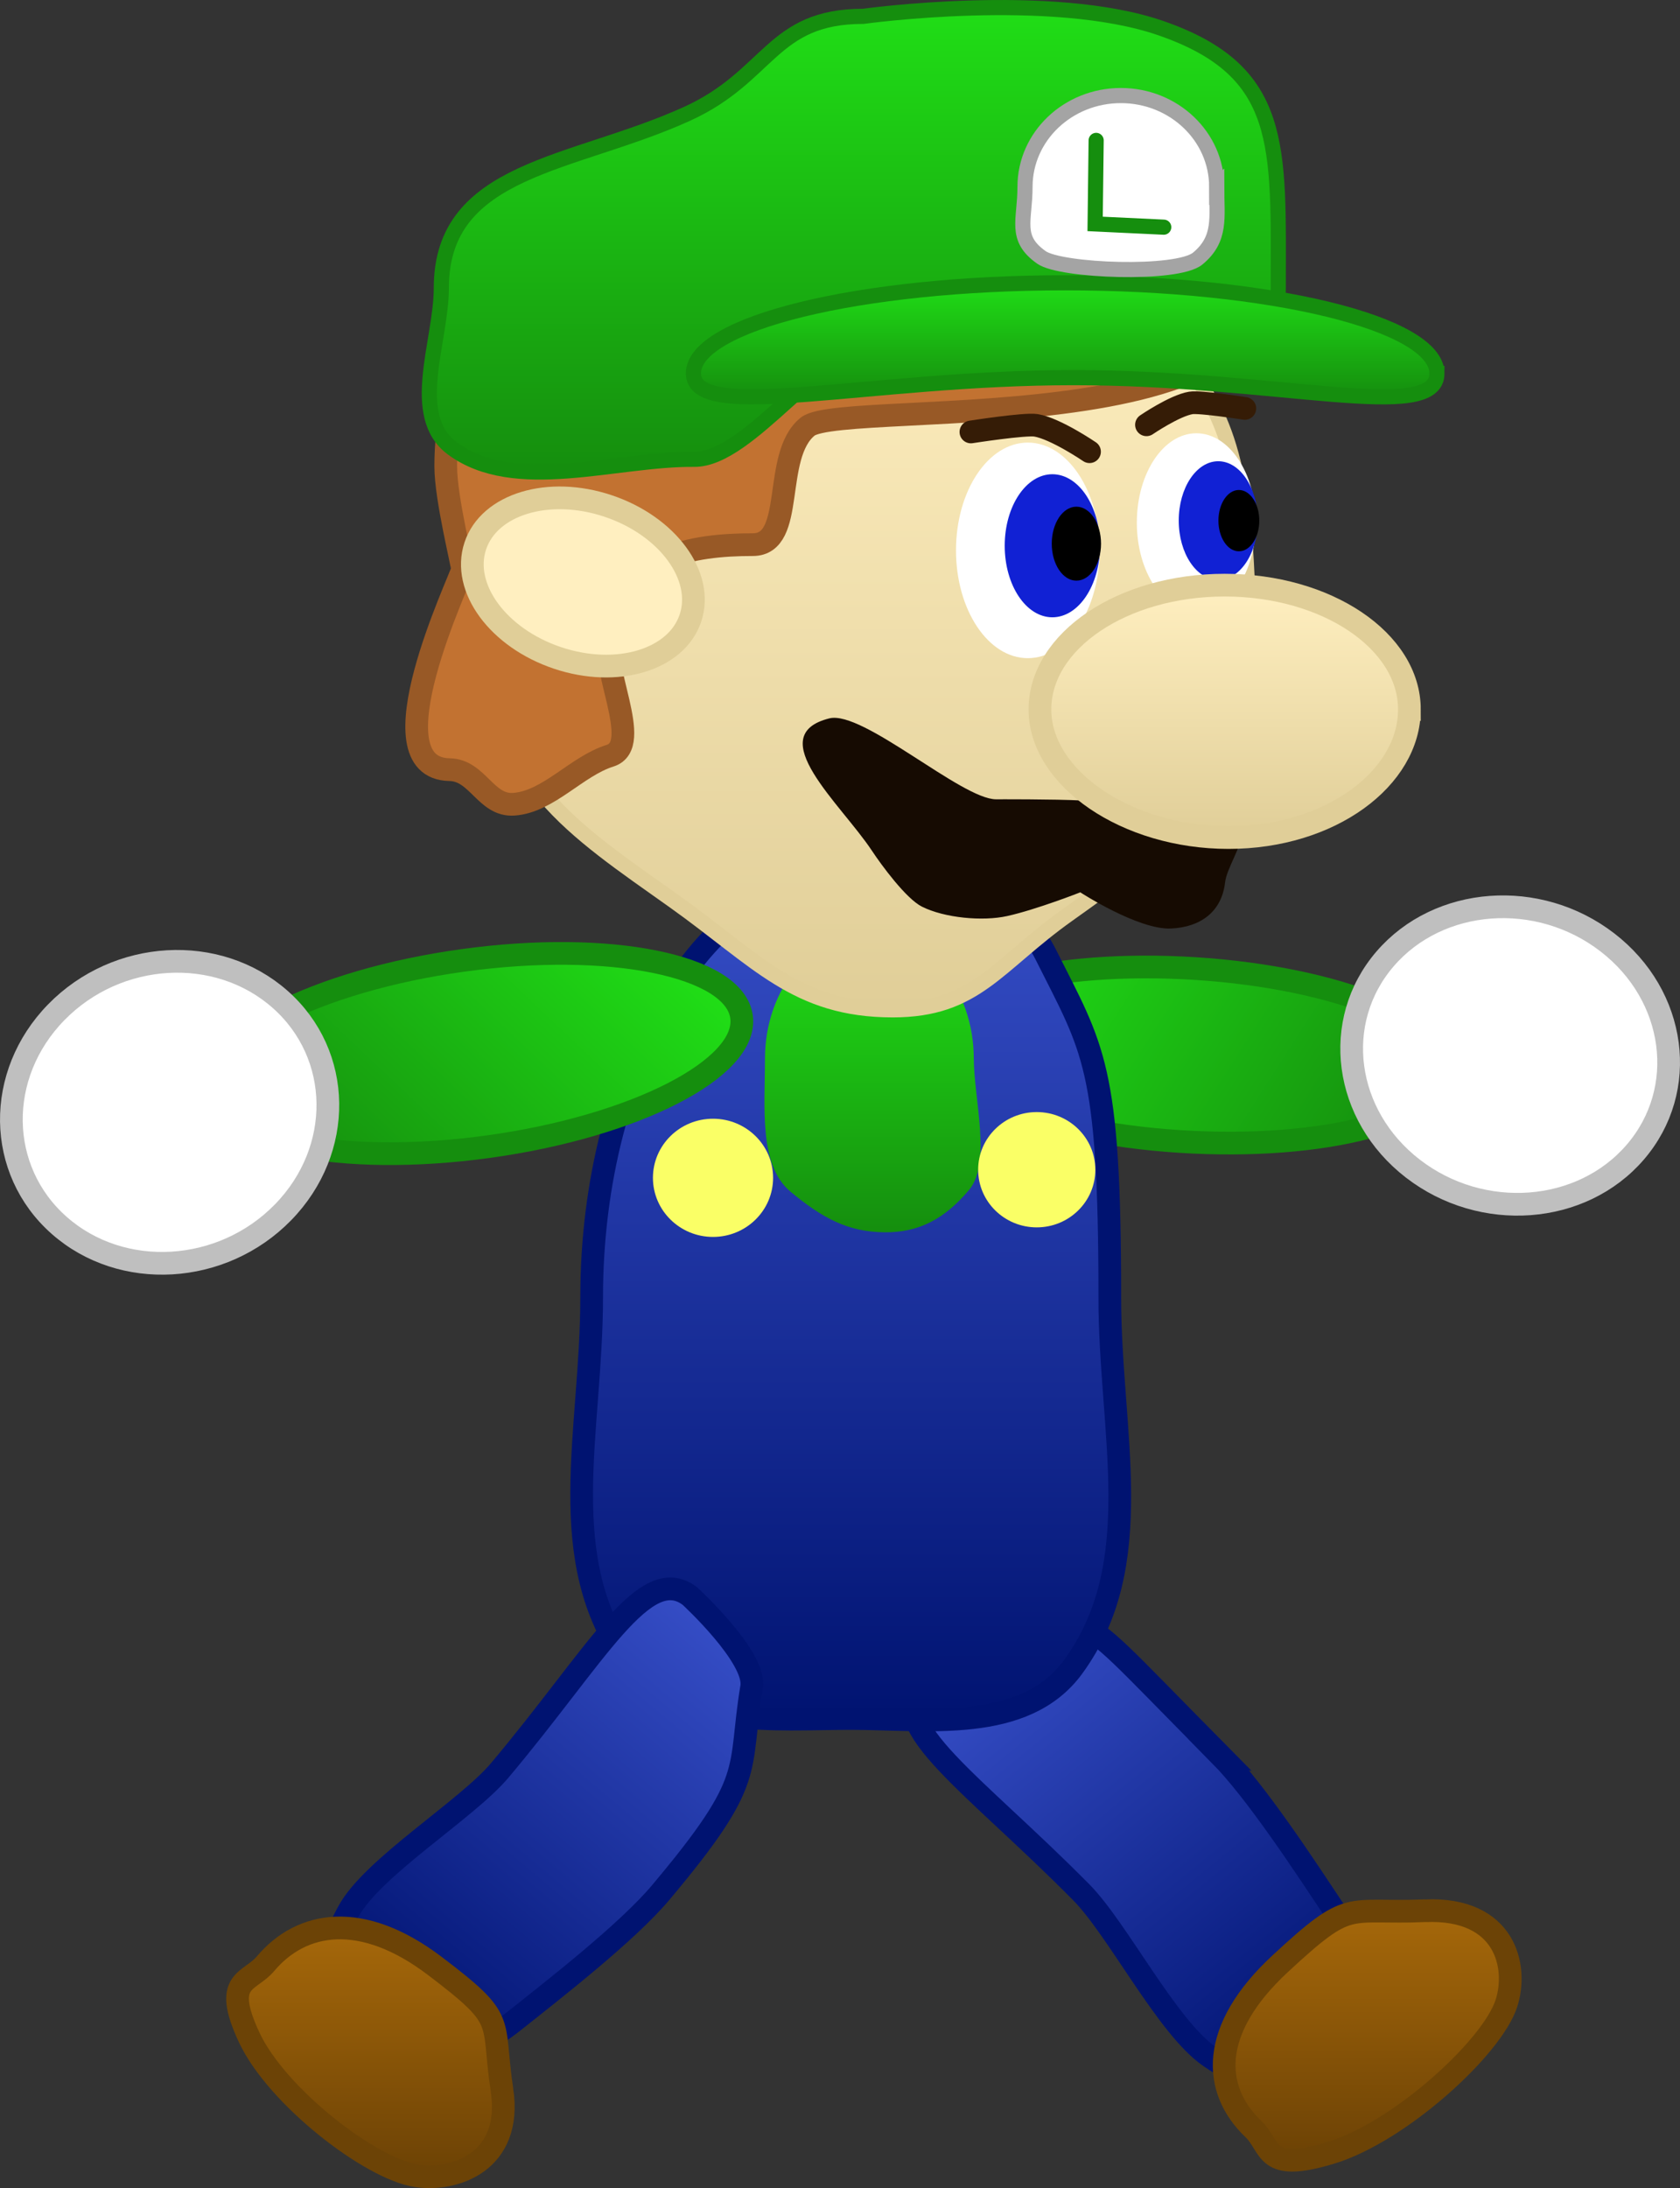 <svg version="1.1" xmlns="http://www.w3.org/2000/svg" xmlns:xlink="http://www.w3.org/1999/xlink" width="111.01" height="144.497" viewBox="0,0,111.01,144.497"><rect x="0" y="0" width="111.01" height="144.497" fill="#333333" stroke="none"/><defs><linearGradient x1="250.035" y1="217.958" x2="272.039" y2="244.994" gradientUnits="userSpaceOnUse" id="color-1"><stop offset="0" stop-color="#364ec7"/><stop offset="1" stop-color="#001371"/></linearGradient><linearGradient x1="275.202" y1="235.894" x2="275.202" y2="252.378" gradientUnits="userSpaceOnUse" id="color-2"><stop offset="0" stop-color="#a6680a"/><stop offset="1" stop-color="#6c4205"/></linearGradient><linearGradient x1="250.816" y1="171.333" x2="275.881" y2="187.456" gradientUnits="userSpaceOnUse" id="color-3"><stop offset="0" stop-color="#20de16"/><stop offset="1" stop-color="#158e0e"/></linearGradient><linearGradient x1="241.072" y1="167.285" x2="241.072" y2="223.304" gradientUnits="userSpaceOnUse" id="color-4"><stop offset="0" stop-color="#364ec7"/><stop offset="1" stop-color="#001371"/></linearGradient><linearGradient x1="242.513" y1="171.295" x2="242.513" y2="191.102" gradientUnits="userSpaceOnUse" id="color-5"><stop offset="0" stop-color="#20de16"/><stop offset="1" stop-color="#158e0e"/></linearGradient><linearGradient x1="233.3" y1="217.29" x2="211.013" y2="243.772" gradientUnits="userSpaceOnUse" id="color-6"><stop offset="0" stop-color="#364ec7"/><stop offset="1" stop-color="#001371"/></linearGradient><linearGradient x1="209.337" y1="237.039" x2="209.337" y2="253.468" gradientUnits="userSpaceOnUse" id="color-7"><stop offset="0" stop-color="#a6680a"/><stop offset="1" stop-color="#6c4205"/></linearGradient><linearGradient x1="225.839" y1="169.195" x2="206.734" y2="189.394" gradientUnits="userSpaceOnUse" id="color-8"><stop offset="0" stop-color="#20de16"/><stop offset="1" stop-color="#158e0e"/></linearGradient><linearGradient x1="242.325" y1="126.178" x2="242.325" y2="176.41" gradientUnits="userSpaceOnUse" id="color-9"><stop offset="0" stop-color="#ffefc0"/><stop offset="1" stop-color="#e0ce98"/></linearGradient><linearGradient x1="241.28" y1="110.222" x2="241.28" y2="140.893" gradientUnits="userSpaceOnUse" id="color-10"><stop offset="0" stop-color="#20de16"/><stop offset="1" stop-color="#158e0e"/></linearGradient><linearGradient x1="255.243" y1="128.397" x2="255.243" y2="135.928" gradientUnits="userSpaceOnUse" id="color-11"><stop offset="0" stop-color="#20de16"/><stop offset="1" stop-color="#158e0e"/></linearGradient><linearGradient x1="265.782" y1="148.364" x2="265.782" y2="165.031" gradientUnits="userSpaceOnUse" id="color-12"><stop offset="0" stop-color="#ffefc0"/><stop offset="1" stop-color="#e0ce98"/></linearGradient></defs><g transform="translate(-184.86,-109.722)"><g data-paper-data="{&quot;isPaintingLayer&quot;:true}" fill-rule="nonzero" stroke-linejoin="miter" stroke-miterlimit="10" stroke-dasharray="" stroke-dashoffset="0" style="mix-blend-mode: normal"><path d="M265.46,225.607c2.426,2.452 5.71,7.488 7.605,10.332c2.725,4.09 2.053,5.557 -0.787,8.375c-2.853,2.831 -3.411,4.008 -7.483,1.223c-2.801,-1.916 -6.075,-8.413 -8.485,-10.849c-7.118,-7.194 -13.044,-11.072 -10.478,-13.618c0,0 4.502,-3.668 6.458,-3.085c0,0 0.856,-3.006 3.471,-1.385c2.632,1.632 2.583,1.813 9.7,9.007z" data-paper-data="{&quot;origPos&quot;:null,&quot;origRot&quot;:0}" fill="url(#color-1)" stroke="#001371" stroke-width="1.5" stroke-linecap="butt"/><path d="M279.037,235.902c5.312,-0.211 6.146,3.702 5.362,6.119c-0.949,2.926 -7.042,8.467 -11.549,9.851c-4.507,1.384 -3.942,-0.385 -5.169,-1.554c-2.728,-2.6 -2.93,-6.567 1.778,-10.924c4.708,-4.357 4.266,-3.28 9.578,-3.491z" data-paper-data="{&quot;origPos&quot;:null,&quot;origRot&quot;:0}" fill="url(#color-2)" stroke="#6c4306" stroke-width="1.5" stroke-linecap="butt"/><path d="M246.199,178.584c-0.191,-3.179 7.332,-5.394 16.804,-4.947c9.471,0.448 17.304,3.388 17.495,6.567c0.191,3.179 -7.332,5.394 -16.804,4.947c-9.471,-0.448 -17.304,-3.388 -17.495,-6.567z" data-paper-data="{&quot;origRot&quot;:0,&quot;origPos&quot;:null,&quot;index&quot;:null}" fill="url(#color-3)" stroke="#158e0e" stroke-width="1.5" stroke-linecap="butt"/><path d="M258.191,195.387c0,8.941 2.574,17.603 -2.439,24.435c-3.213,4.379 -9.697,3.385 -14.679,3.385c-4.982,0 -11.466,0.712 -14.679,-3.667c-5.013,-6.833 -2.439,-15.212 -2.439,-24.152c0,-15.364 7.664,-28.061 17.119,-28.061c0,0 9.728,-0.869 12.889,5.435c3.146,6.274 4.23,7.262 4.23,22.626z" data-paper-data="{&quot;origPos&quot;:null}" fill="url(#color-4)" stroke="#001371" stroke-width="1.5" stroke-linecap="butt"/><path d="M276.379,173.048c3.549,-4.126 10.129,-4.614 14.695,-1.091c4.567,3.523 5.391,9.724 1.842,13.849c-3.549,4.126 -10.129,4.614 -14.695,1.091c-4.567,-3.523 -5.391,-9.724 -1.842,-13.849z" data-paper-data="{&quot;origPos&quot;:null,&quot;index&quot;:null,&quot;origRot&quot;:0}" fill="#ffffff" stroke="#bfbfbf" stroke-width="1.5" stroke-linecap="butt"/><path d="M249.206,179.632c0,2.595 1.187,6.878 -0.31,8.665c-1.617,1.93 -3.328,2.818 -5.559,2.804c-2.47,-0.015 -4.173,-0.967 -6.235,-2.677c-2.119,-1.757 -1.695,-5.602 -1.695,-8.793c0,-4.604 3.089,-8.337 6.899,-8.337c3.81,0 6.899,3.732 6.899,8.337z" data-paper-data="{&quot;origPos&quot;:null}" fill="url(#color-5)" stroke="none" stroke-width="0" stroke-linecap="butt"/><path d="M235.944,187.503c0,2.156 -1.777,3.903 -3.97,3.903c-2.192,0 -3.97,-1.748 -3.97,-3.903c0,-2.156 1.777,-3.903 3.97,-3.903c2.192,0 3.97,1.748 3.97,3.903z" data-paper-data="{&quot;origPos&quot;:null}" fill="#faff66" stroke="none" stroke-width="1.5" stroke-linecap="butt"/><path d="M257.237,186.968c0,2.103 -1.734,3.807 -3.872,3.807c-2.138,0 -3.872,-1.705 -3.872,-3.807c0,-2.103 1.734,-3.807 3.872,-3.807c2.138,0 3.872,1.705 3.872,3.807z" data-paper-data="{&quot;origPos&quot;:null}" fill="#faff66" stroke="none" stroke-width="1.5" stroke-linecap="butt"/><path d="M228.511,234.709c-2.188,2.599 -6.918,6.281 -9.583,8.399c-3.833,3.046 -5.438,2.53 -8.738,0.025c-3.315,-2.516 -4.605,-2.949 -2.304,-7.187c1.583,-2.915 7.82,-6.725 9.993,-9.308c6.419,-7.627 9.587,-13.777 12.568,-11.515c0,0 4.407,4.046 4.079,6.01c-0.945,5.664 0.404,5.948 -6.014,13.575z" data-paper-data="{&quot;origPos&quot;:null,&quot;origRot&quot;:0}" fill="url(#color-6)" stroke="#001371" stroke-width="1.5" stroke-linecap="butt"/><path d="M218.03,247.745c0.715,4.772 -3.154,6.045 -5.667,5.658c-3.043,-0.469 -9.211,-5.239 -11.034,-9.128c-1.823,-3.889 0.015,-3.613 1.079,-4.877c2.365,-2.81 6.35,-3.52 11.192,0.156c4.842,3.675 3.714,3.42 4.429,8.191z" data-paper-data="{&quot;origPos&quot;:null,&quot;origRot&quot;:0}" fill="url(#color-7)" stroke="#6c4306" stroke-width="1.5" stroke-linecap="butt"/><path d="M217.122,185.446c-9.705,1.338 -17.947,-0.331 -18.408,-3.728c-0.461,-3.397 7.032,-7.236 16.737,-8.574c9.705,-1.338 17.947,0.331 18.408,3.728c0.461,3.397 -7.032,7.236 -16.737,8.574z" data-paper-data="{&quot;origRot&quot;:0,&quot;origPos&quot;:null}" fill="url(#color-8)" stroke="#158e0e" stroke-width="1.5" stroke-linecap="butt"/><path d="M203.557,189.787c-4.03,4.123 -10.65,4.507 -14.786,0.856c-4.137,-3.65 -4.223,-9.952 -0.193,-14.075c4.03,-4.123 10.65,-4.507 14.786,-0.856c4.137,3.65 4.223,9.952 0.193,14.075z" data-paper-data="{&quot;origPos&quot;:null,&quot;origRot&quot;:0}" fill="#ffffff" stroke="#bfbfbf" stroke-width="1.5" stroke-linecap="butt"/><path d="M267.346,152.112c0,9.347 -5.149,13.202 -11.924,18.012c-4.72,3.352 -6.069,6.285 -11.574,6.285c-6.397,0 -8.948,-3.265 -14.431,-7.165c-6.668,-4.743 -12.116,-8.087 -12.116,-17.292c0,-4.759 0.573,-16.748 2.656,-20.758c4.802,-9.241 14.741,-2.889 23.659,-2.889c0,0 14.519,-4 19.43,4.79c2.33,4.171 4.298,5.869 4.298,19.016z" data-paper-data="{&quot;origPos&quot;:null}" fill="url(#color-9)" stroke="#e0ce98" stroke-width="1" stroke-linecap="butt"/><path d="M267.439,124.579c7.396,14.924 -26.795,11.363 -29.214,13.318c-2.376,1.921 -0.748,7.792 -3.618,7.792c-4.022,0 -8.455,0.749 -9.561,5.365c-0.64,2.671 2.376,7.868 0.125,8.573c-2.218,0.695 -4.069,3.044 -6.358,3.205c-1.856,0.13 -2.383,-2.251 -4.243,-2.284c-5.295,-0.094 0.72,-12.553 0.845,-13.206c0.042,-0.218 -1.102,-4.667 -1.102,-6.828c0,-11.722 9.846,-17.955 16.309,-17.955c6.463,0 29.419,-12.904 36.816,2.02z" data-paper-data="{&quot;origPos&quot;:null}" fill="#c27231" stroke="#985926" stroke-width="1.5" stroke-linecap="butt"/><path d="M266.968,164.595c0,0.921 -1.054,2.475 -1.157,3.39c-0.219,1.943 -1.616,2.967 -3.577,3.054c-2.164,0.096 -5.991,-2.389 -5.991,-2.389c0,0 -2.878,1.131 -4.825,1.565c-1.632,0.364 -4.155,0.125 -5.641,-0.621c-1.044,-0.525 -2.665,-2.728 -3.309,-3.701c-2.039,-3.079 -7.287,-7.611 -2.806,-8.732c2.205,-0.552 8.74,5.345 11.013,5.345c0,0 3.808,-0.017 5.7,0.08c4.29,0.22 10.594,-2.348 10.594,2.009z" data-paper-data="{&quot;origPos&quot;:null}" fill="#160b02" stroke="none" stroke-width="0" stroke-linecap="butt"/><path d="M269.325,128.737c0,9.388 -11.034,3.609 -26.306,3.609c-3.697,0 -8.591,7.742 -12.288,7.708c-5.241,-0.048 -11.843,2.336 -15.983,-0.723c-2.923,-2.159 -0.726,-7.073 -0.726,-10.594c0,-7.955 8.701,-8.07 16.243,-11.501c5.482,-2.494 5.557,-6.435 11.633,-6.435c0,0 12.439,-1.725 19.677,0.783c8.194,2.84 7.75,7.765 7.75,17.153z" data-paper-data="{&quot;origPos&quot;:null}" fill="url(#color-10)" stroke="#158e0e" stroke-width="1" stroke-linecap="butt"/><path d="M279.808,134.383c0,3.306 -10.443,0.278 -24.01,0.278c-13.567,0 -25.12,3.028 -25.12,-0.278c0,-3.306 10.998,-5.986 24.565,-5.986c13.567,0 24.565,2.68 24.565,5.986z" data-paper-data="{&quot;origPos&quot;:null}" fill="url(#color-11)" stroke="#158e0e" stroke-width="1" stroke-linecap="butt"/><path d="M265.257,122.058c0,2.037 0.313,3.443 -1.255,4.739c-1.353,1.118 -9.044,0.825 -10.322,-0.073c-1.821,-1.28 -1.09,-2.435 -1.09,-4.665c0,-3.329 2.836,-6.027 6.333,-6.027c3.498,0 6.333,2.698 6.333,6.027z" data-paper-data="{&quot;origPos&quot;:null}" fill="#ffffff" stroke="#a4a4a4" stroke-width="1" stroke-linecap="butt"/><path d="M257.516,146.068c0,3.931 -2.124,7.118 -4.743,7.118c-2.62,0 -4.743,-3.187 -4.743,-7.118c0,-3.931 2.124,-7.118 4.743,-7.118c2.62,0 4.743,3.187 4.743,7.118z" data-paper-data="{&quot;origPos&quot;:null}" fill="#ffffff" stroke="none" stroke-width="0" stroke-linecap="butt"/><path d="M249.015,138.248c0,0 3.579,-0.558 4.303,-0.438c1.295,0.215 3.535,1.742 3.535,1.742" data-paper-data="{&quot;origPos&quot;:null,&quot;origRot&quot;:0}" fill="none" stroke="#351c06" stroke-width="1.5" stroke-linecap="round"/><path d="M257.545,145.763c0,2.609 -1.409,4.724 -3.148,4.724c-1.739,0 -3.148,-2.115 -3.148,-4.724c0,-2.609 1.409,-4.724 3.148,-4.724c1.739,0 3.148,2.115 3.148,4.724z" data-paper-data="{&quot;origPos&quot;:null}" fill="#1121d4" stroke="none" stroke-width="0" stroke-linecap="butt"/><path d="M257.613,145.625c0,1.349 -0.729,2.443 -1.628,2.443c-0.899,0 -1.628,-1.094 -1.628,-2.443c0,-1.349 0.729,-2.443 1.628,-2.443c0.899,0 1.628,1.094 1.628,2.443z" data-paper-data="{&quot;origPos&quot;:null}" fill="#000000" stroke="none" stroke-width="0" stroke-linecap="butt"/><path d="M263.912,138.334c2.172,0 3.933,2.642 3.933,5.902c0,3.26 -1.761,5.902 -3.933,5.902c-2.172,0 -3.933,-2.642 -3.933,-5.902c0,-3.26 1.761,-5.902 3.933,-5.902z" data-paper-data="{&quot;origPos&quot;:null,&quot;index&quot;:null}" fill="#ffffff" stroke="none" stroke-width="0" stroke-linecap="butt"/><path d="M260.616,137.774c0,0 1.858,-1.266 2.931,-1.444c0.6,-0.1 3.568,0.363 3.568,0.363" data-paper-data="{&quot;origPos&quot;:null,&quot;origRot&quot;:0,&quot;index&quot;:null}" fill="none" stroke="#351c06" stroke-width="1.5" stroke-linecap="round"/><path d="M265.358,140.181c1.442,0 2.61,1.754 2.61,3.917c0,2.163 -1.169,3.917 -2.61,3.917c-1.442,0 -2.61,-1.754 -2.61,-3.917c0,-2.163 1.169,-3.917 2.61,-3.917z" data-paper-data="{&quot;origPos&quot;:null,&quot;index&quot;:null}" fill="#1121d4" stroke="none" stroke-width="0" stroke-linecap="butt"/><path d="M266.72,142.079c0.745,0 1.35,0.907 1.35,2.025c0,1.119 -0.604,2.025 -1.35,2.025c-0.745,0 -1.35,-0.907 -1.35,-2.025c0,-1.119 0.604,-2.025 1.35,-2.025z" data-paper-data="{&quot;origPos&quot;:null,&quot;index&quot;:null}" fill="#000000" stroke="none" stroke-width="0" stroke-linecap="butt"/><path d="M277.989,156.575c0,4.535 -5.211,8.457 -11.952,8.457c-6.742,0 -12.461,-3.922 -12.461,-8.457c0,-4.535 5.465,-8.211 12.207,-8.211c6.742,0 12.207,3.676 12.207,8.211z" data-paper-data="{&quot;origPos&quot;:null}" fill="url(#color-12)" stroke="#e0ce98" stroke-width="1.5" stroke-linecap="butt"/><path d="M230.485,150.532c-0.921,2.772 -4.851,3.954 -8.778,2.641c-3.927,-1.313 -6.363,-4.624 -5.442,-7.396c0.921,-2.772 4.851,-3.954 8.778,-2.641c3.927,1.313 6.363,4.624 5.442,7.396z" data-paper-data="{&quot;origRot&quot;:0,&quot;origPos&quot;:null}" fill="#ffefc0" stroke="#e0ce98" stroke-width="1.5" stroke-linecap="butt"/><path d="M261.757,124.724l-4.534,-0.215l0.068,-5.515" data-paper-data="{&quot;origPos&quot;:null}" fill="none" stroke="#158e0e" stroke-width="1" stroke-linecap="round"/></g></g></svg>